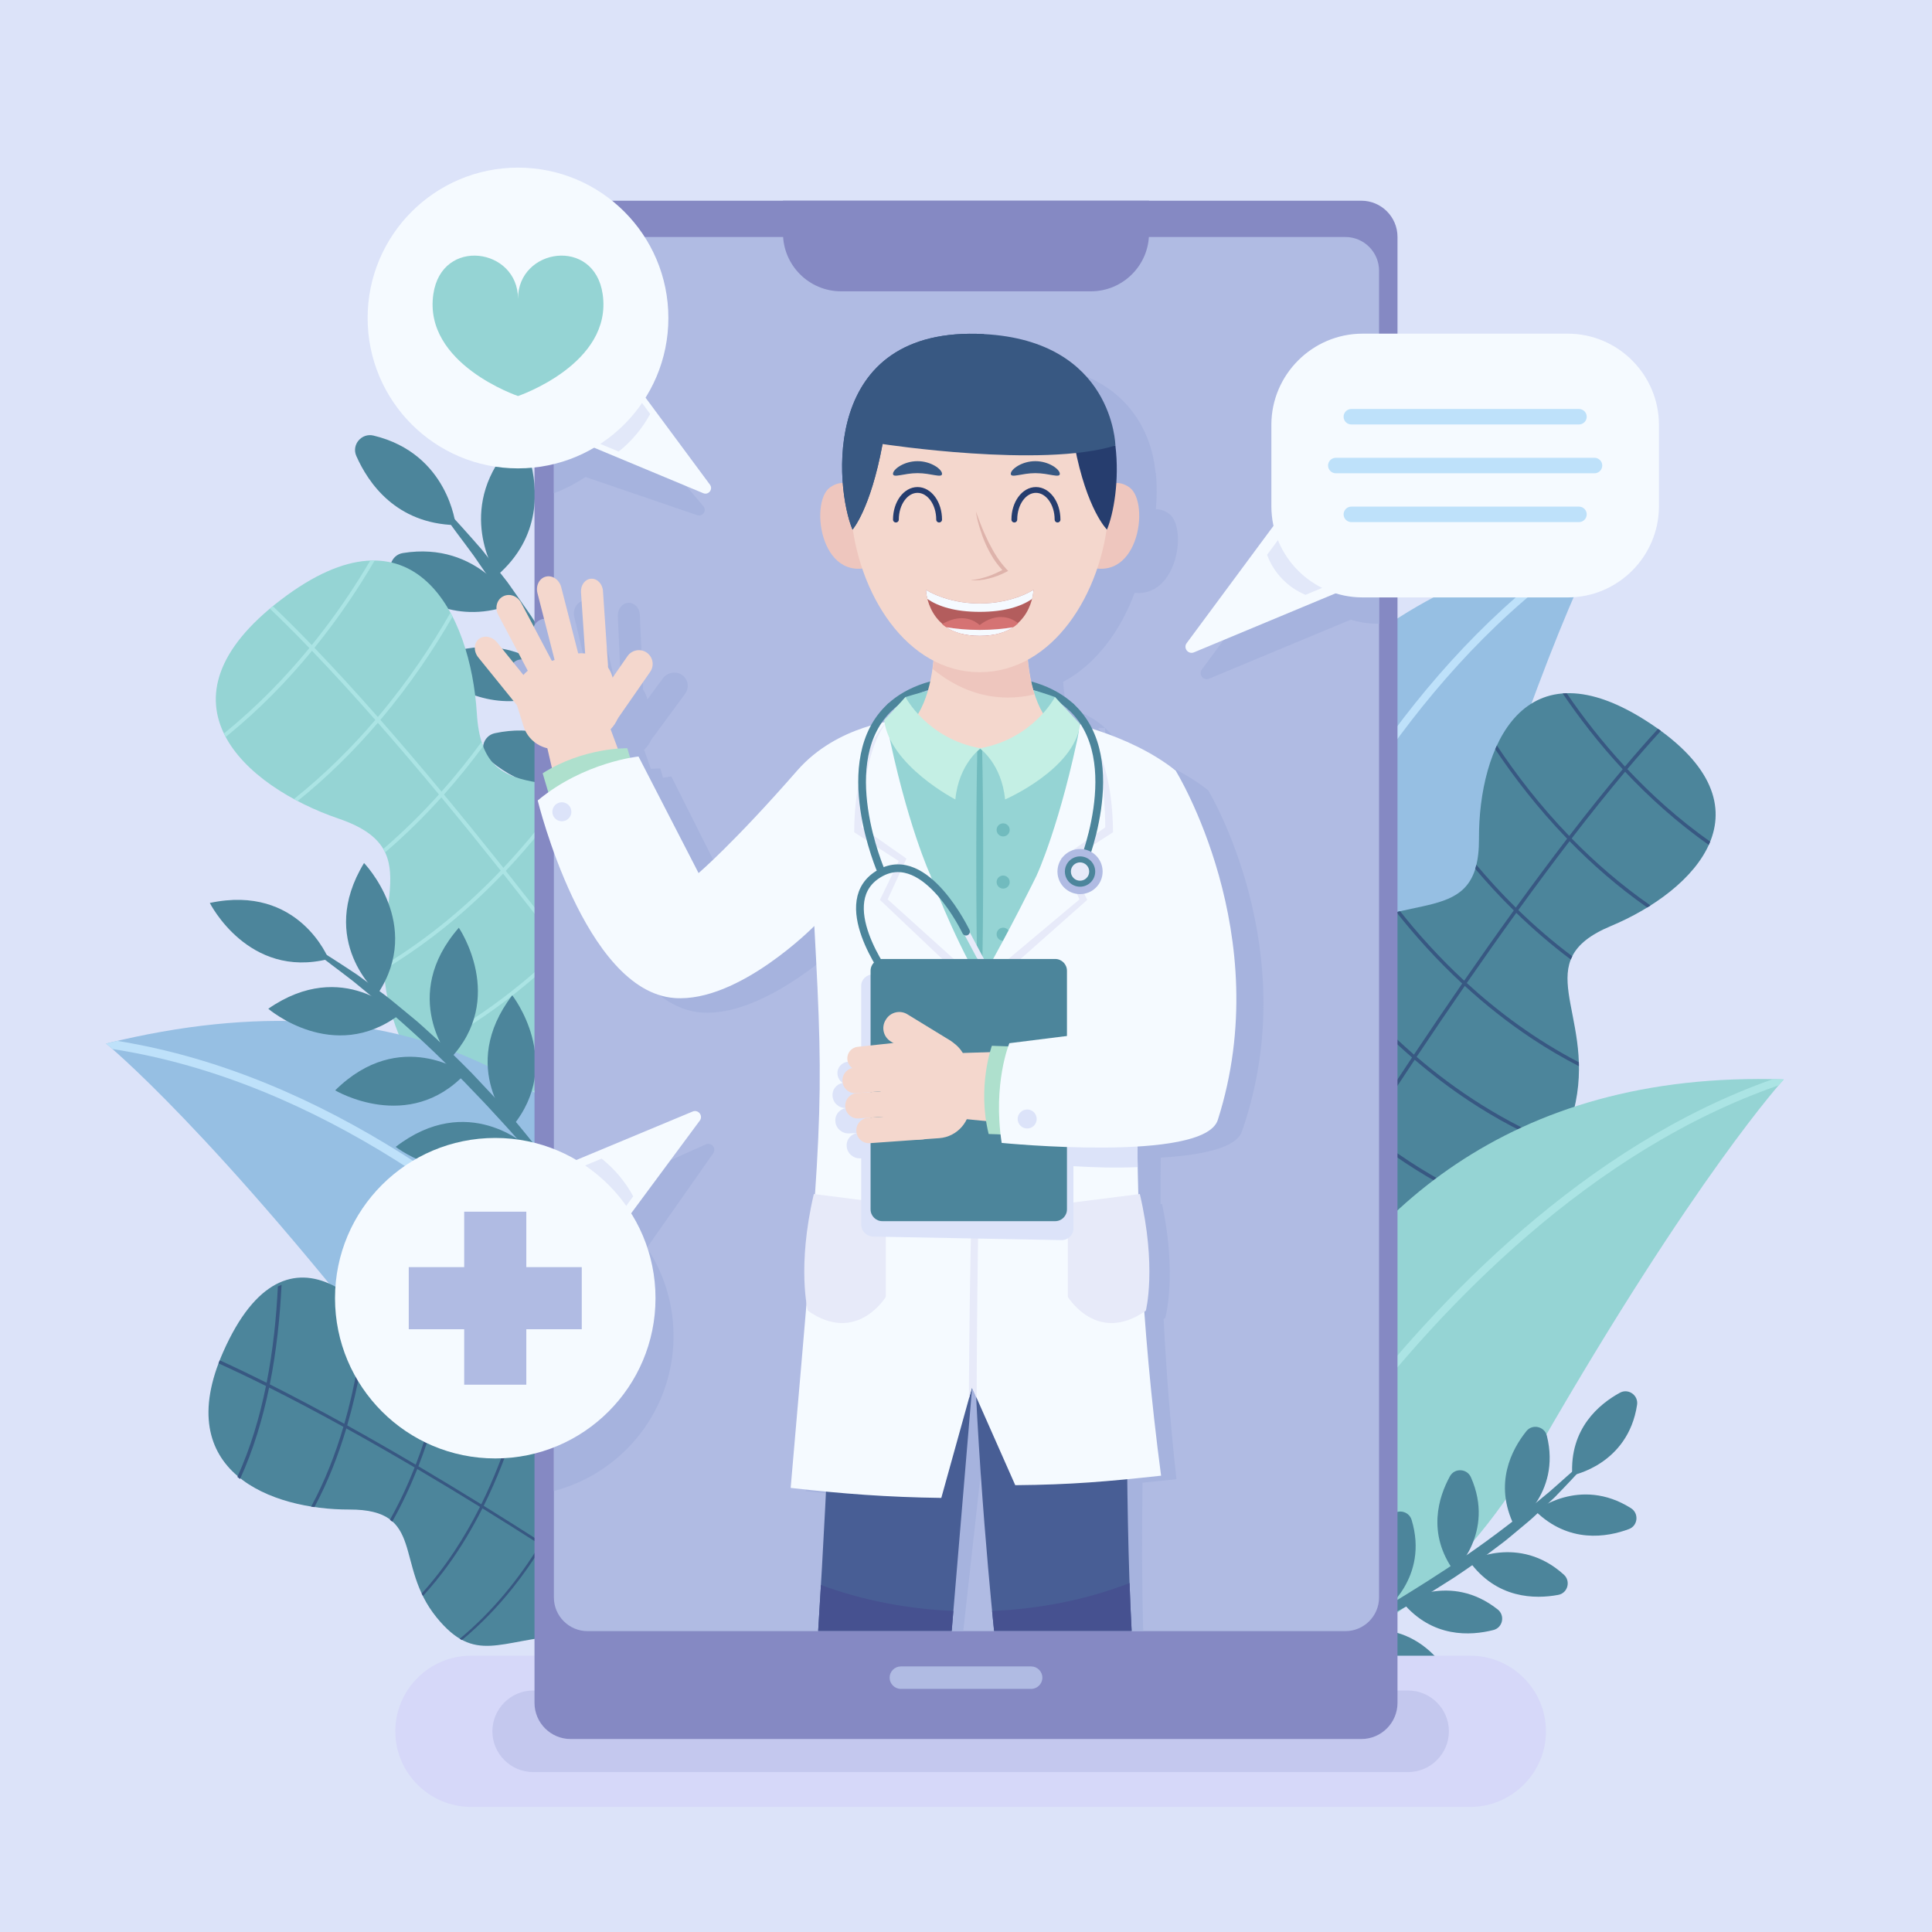 <?xml version="1.0" encoding="utf-8"?>
<!-- Generator: Adobe Illustrator 27.5.0, SVG Export Plug-In . SVG Version: 6.00 Build 0)  -->
<svg version="1.1" xmlns="http://www.w3.org/2000/svg" xmlns:xlink="http://www.w3.org/1999/xlink" x="0px" y="0px"
	 viewBox="0 0 500 500" style="enable-background:new 0 0 500 500;" xml:space="preserve">
<g id="BACKGROUND">
	<rect style="fill:#DCE3F9;" width="500" height="500"/>
</g>
<g id="OBJECTS">
	<g>
		<g>
			<g>
				<path style="fill:#96BFE3;" d="M301.789,324.023c0,0-28.677-155.34,112.616-184.72c0,0-16.291,29.426-38.979,107.005
					C352.737,323.887,301.789,324.023,301.789,324.023z"/>
				<path style="fill:#BEE1FA;" d="M411.649,139.9c-43.323,28.215-71.02,76.088-86.694,111.59
					c-14.532,32.915-21.664,61.456-23.594,69.841c0.254,1.749,0.427,2.69,0.427,2.69s0.365-0.002,1.033-0.049
					c0.634-2.983,7.548-34.495,23.963-71.675c15.651-35.45,43.352-83.308,86.677-111.19c0.619-1.221,0.943-1.806,0.943-1.806
					C413.478,139.496,412.562,139.697,411.649,139.9z"/>
			</g>
			<g>
				<path style="fill:#4C859B;" d="M427.074,187.227c32.856,21.77,11.497,43.379-10.185,52.433
					c-21.682,9.054-4.398,22.179-9.107,45.543c-4.709,23.364-16.582,16.897-37.438,23.989c-20.857,7.092,1.711,27.9-22.337,33.713
					c-24.049,5.813-44.079,30.181-44.079,30.181s14.631-27.945,10.609-52.357c-4.022-24.412,23.937-11.742,22.337-33.713
					c-1.6-21.971-12.184-30.383,7.496-43.828c19.68-13.445,38.504-2.645,38.389-26.141
					C382.645,193.55,394.218,165.457,427.074,187.227z"/>
				<path style="fill:#385882;" d="M396.505,268.818c3.817,2.529,7.861,4.914,12.118,7.112c-0.005-0.339-0.004-0.681-0.016-1.015
					c-11.199-5.836-20.845-13.02-29.011-20.505c4.255-6.152,8.542-12.233,12.821-18.159c4.267,4.144,8.965,8.221,14.104,12.072
					c0.112-0.283,0.242-0.562,0.38-0.838c-5.084-3.818-9.738-7.857-13.958-11.962c4.445-6.145,8.879-12.117,13.253-17.819
					c5.832,5.966,12.516,11.836,20.107,17.158c0.281-0.172,0.561-0.346,0.84-0.523c-7.711-5.371-14.5-11.31-20.397-17.351
					c4.7-6.11,9.329-11.903,13.829-17.26c6.187,6.593,13.379,13.097,21.653,18.937c0.128-0.281,0.248-0.565,0.363-0.849
					c-8.187-5.795-15.314-12.241-21.439-18.776c2.957-3.504,5.853-6.808,8.677-9.892c-0.241-0.176-0.49-0.352-0.737-0.529
					c-2.788,3.047-5.644,6.306-8.56,9.76c-5.967-6.443-10.968-12.948-15.077-18.969c-0.353,0.01-0.701,0.028-1.044,0.056
					c4.207,6.207,9.357,12.939,15.54,19.606c-4.504,5.36-9.137,11.156-13.84,17.269c-7.761-8.046-13.954-16.223-18.719-23.414
					c-0.147,0.317-0.29,0.637-0.43,0.961c4.77,7.144,10.927,15.22,18.602,23.164c-4.38,5.708-8.819,11.685-13.27,17.835
					c-3.747-3.689-7.144-7.42-10.218-11.081c-0.088,0.363-0.183,0.715-0.287,1.052c3.013,3.56,6.331,7.182,9.975,10.763
					c-4.284,5.932-8.577,12.019-12.837,18.177c-6.464-5.996-11.976-12.163-16.586-17.97c-0.32,0.073-0.643,0.15-0.967,0.227
					c4.711,5.963,10.376,12.317,17.038,18.488c-4.208,6.091-8.381,12.247-12.48,18.384c-10.619-9.224-18.873-19.023-24.885-27.289
					c-0.242,0.194-0.458,0.384-0.688,0.577c6.06,8.325,14.377,18.183,25.072,27.462c-4.15,6.222-8.221,12.42-12.171,18.509
					c-7.018-5.678-13.081-11.652-18.223-17.387c0.12,0.562,0.238,1.135,0.355,1.718c4.968,5.439,10.755,11.06,17.383,16.417
					c-4.113,6.346-8.091,12.569-11.887,18.569c-4.418-3.311-8.49-6.757-12.221-10.218c-0.289,0.137-0.581,0.272-0.876,0.403
					c3.843,3.58,8.046,7.148,12.618,10.571c-4.11,6.503-8.001,12.736-11.613,18.576c-5.265-3.634-10.072-7.482-14.442-11.361
					c0.051,0.408,0.11,0.825,0.181,1.256c0.006,0.037,0.01,0.074,0.016,0.111c4.194,3.674,8.781,7.309,13.775,10.755
					c-4.204,6.802-8.018,13.053-11.345,18.55c-1.34-0.847-2.644-1.713-3.931-2.587c-0.072,0.316-0.145,0.63-0.22,0.942
					c0.359,0.242,0.709,0.489,1.072,0.729c0.859,0.569,1.731,1.131,2.612,1.688c-4.352,7.197-7.833,13.046-10.216,17.077
					c-1.385,3.204-2.371,5.091-2.371,5.091s0.458-0.556,1.305-1.507c0.174-0.296,0.357-0.607,0.555-0.943
					c0.065,0.037,0.132,0.072,0.197,0.109c0.196-0.215,0.403-0.44,0.625-0.679c-0.121-0.068-0.245-0.134-0.366-0.203
					c2.365-4.01,6.156-10.394,11.039-18.472c2.004,1.248,4.072,2.459,6.191,3.631c0.265-0.193,0.538-0.384,0.807-0.576
					c-2.241-1.23-4.423-2.505-6.536-3.821c3.322-5.49,7.131-11.732,11.328-18.524c0.491,0.335,0.975,0.673,1.474,1.003
					c5.374,3.561,11.19,6.887,17.446,9.804c0.005-0.001,0.01-0.003,0.015-0.004c0.474-0.115,0.924-0.237,1.363-0.363
					c-7.182-3.274-13.796-7.091-19.827-11.199c3.605-5.828,7.488-12.049,11.59-18.539c1.934,1.429,3.932,2.833,5.994,4.199
					c4.149,2.749,8.565,5.348,13.237,7.726c0-0.337,0.001-0.674,0.005-1.011c-6.811-3.498-13.063-7.473-18.752-11.681
					c3.789-5.99,7.761-12.202,11.866-18.538c3.199,2.553,6.579,5.046,10.164,7.421c3.635,2.409,7.474,4.697,11.509,6.821
					c0.439-0.118,0.874-0.232,1.304-0.34c-8.339-4.306-15.835-9.337-22.49-14.653c3.944-6.081,8.009-12.271,12.153-18.485
					c4.288,3.675,8.938,7.254,13.982,10.596c7.013,4.647,14.771,8.841,23.278,12.228c0.17-0.252,0.337-0.513,0.501-0.783
					c-14.628-5.801-27.024-14.005-37.261-22.789c4.093-6.13,8.261-12.279,12.463-18.363
					C384.292,259.917,390.084,264.564,396.505,268.818z"/>
			</g>
			<g>
				<path style="fill:#95D4D4;" d="M308.642,432.308c0,0,8.761-157.722,152.998-152.956c0,0-22.77,24.755-63.112,94.796
					C358.186,444.189,308.642,432.308,308.642,432.308z"/>
				<path style="fill:#ABE4E4;" d="M458.821,279.283c-48.755,17.204-86.959,57.195-110.563,88.001
					c-21.884,28.56-35.545,54.615-39.397,62.309c-0.166,1.759-0.219,2.715-0.219,2.715s0.355,0.084,1.015,0.195
					c1.32-2.749,15.469-31.742,40.189-64.003c23.569-30.76,61.773-70.737,110.452-87.616c0.89-1.041,1.342-1.532,1.342-1.532
					C460.693,279.32,459.756,279.3,458.821,279.283z"/>
			</g>
			<g>
				<g>
					<path style="fill:#4C859B;" d="M335.611,428.491c7.191-3.659,14.231-7.514,21.163-11.542l5.163-3.076
						c1.72-1.026,3.403-2.111,5.106-3.163c1.711-1.038,3.376-2.148,5.058-3.231l2.518-1.632c0.832-0.554,1.646-1.136,2.469-1.703
						c6.668-4.423,13.037-9.265,19.281-14.264l4.635-3.819c1.521-1.301,2.991-2.66,4.497-3.986l2.269-1.983l2.168-2.089
						c1.446-1.394,2.914-2.775,4.4-4.148c-1.246,1.582-2.509,3.157-3.794,4.719c-0.638,0.784-1.282,1.566-1.943,2.332l-2.066,2.219
						c-1.397,1.462-2.776,2.947-4.202,4.385l-4.439,4.146c-1.457,1.413-3.022,2.698-4.583,3.988
						c-1.572,1.276-3.083,2.635-4.708,3.843l-4.859,3.65c-1.63,1.202-3.316,2.325-4.974,3.488c-0.841,0.564-1.671,1.144-2.52,1.695
						l-2.567,1.622c-1.72,1.067-3.399,2.201-5.167,3.187c-1.758,1.003-3.496,2.039-5.268,3.014c-1.775,0.969-3.56,1.921-5.355,2.851
						C350.692,422.667,343.287,425.975,335.611,428.491z"/>
				</g>
				<path style="fill:#4C859B;" d="M406.903,381.798c0,0,14.402-2.694,16.769-18.22c0.377-2.472-2.237-4.341-4.432-3.143
					C413.935,363.329,406.18,369.669,406.903,381.798z"/>
				<path style="fill:#4C859B;" d="M391.876,394.849c0,0,12.251-8.037,8.451-23.275c-0.605-2.427-3.738-3.144-5.302-1.192
					C391.247,375.096,386.534,383.936,391.876,394.849z"/>
				<path style="fill:#4C859B;" d="M376.357,406.695c0,0,10.683-10.027,4.315-24.383c-1.014-2.286-4.223-2.453-5.428-0.261
					C372.334,387.346,369.215,396.865,376.357,406.695z"/>
				<path style="fill:#4C859B;" d="M358.055,417.02c0,0,11.832-8.642,7.271-23.67c-0.726-2.393-3.891-2.952-5.355-0.924
					C356.434,397.324,352.171,406.39,358.055,417.02z"/>
				<path style="fill:#4C859B;" d="M342.659,425.492c0,0,11.832-8.642,7.271-23.67c-0.726-2.393-3.891-2.952-5.355-0.924
					C341.038,405.797,336.776,414.862,342.659,425.492z"/>
				<path style="fill:#4C859B;" d="M397.343,391.041c0,0,11.474-9.112,24.751-0.723c2.114,1.336,1.813,4.535-0.531,5.408
					C415.901,397.835,406.029,399.536,397.343,391.041z"/>
				<path style="fill:#4C859B;" d="M380.211,403.995c0,0,12.864-7.015,24.51,3.521c1.855,1.678,1.01,4.778-1.448,5.237
					C397.334,413.863,387.317,413.851,380.211,403.995z"/>
				<path style="fill:#4C859B;" d="M362.915,414.628c0,0,12.372-7.849,24.689,1.895c1.961,1.552,1.324,4.701-1.099,5.322
					C380.652,423.344,370.656,423.993,362.915,414.628z"/>
				<path style="fill:#4C859B;" d="M346.943,423.495c0,0,13.253-6.248,24.262,4.953c1.77,1.801,0.699,4.837-1.807,5.15
					C363.397,434.346,353.438,433.72,346.943,423.495z"/>
			</g>
		</g>
		<g>
			<g>
				<g>
					<path style="fill:#4C859B;" d="M169.363,231.115c-3.896-9.479-8.038-18.79-12.404-27.987c-1.121-2.285-2.259-4.561-3.346-6.858
						c-1.115-2.284-2.31-4.53-3.46-6.795c-1.132-2.275-2.357-4.5-3.548-6.743l-1.796-3.359c-0.612-1.112-1.262-2.203-1.891-3.305
						c-4.878-8.91-10.317-17.486-15.959-25.93l-4.325-6.28c-1.479-2.066-3.037-4.075-4.548-6.126l-2.257-3.09l-2.402-2.973
						c-1.598-1.989-3.195-3.988-4.758-6.029c1.884,1.731,3.735,3.505,5.584,5.29c0.928,0.889,1.85,1.786,2.751,2.702l2.594,2.846
						c1.704,1.921,3.441,3.823,5.112,5.779l4.781,6.056c0.782,1.021,1.623,2.003,2.35,3.063l2.214,3.16l2.212,3.164
						c0.747,1.049,1.474,2.111,2.154,3.203l4.101,6.54c1.347,2.192,2.589,4.445,3.883,6.669c0.624,1.125,1.268,2.238,1.874,3.372
						l1.777,3.424c1.165,2.292,2.421,4.538,3.477,6.884c1.079,2.333,2.202,4.645,3.244,6.994c1.035,2.352,2.045,4.714,3.026,7.087
						c0.932,2.395,1.908,4.769,2.801,7.176c0.848,2.426,1.752,4.826,2.552,7.266C166.753,221.19,168.244,226.107,169.363,231.115z"
						/>
				</g>
				<path style="fill:#4C859B;" d="M117.922,135.899c0,0-1.865-18.513-21.257-23.172c-3.088-0.742-5.733,2.365-4.453,5.272
					C95.306,125.021,102.497,135.514,117.922,135.899z"/>
				<path style="fill:#4C859B;" d="M132.825,156.312c0,0-8.856-16.363-28.546-13.188c-3.135,0.506-4.379,4.392-2.077,6.581
					C107.764,154.991,118.444,161.902,132.825,156.312z"/>
				<path style="fill:#4C859B;" d="M146.151,177.22c0,0-11.543-14.593-30.391-8.074c-3.001,1.038-3.557,5.081-0.912,6.84
					C121.237,180.236,132.948,185.203,146.151,177.22z"/>
				<path style="fill:#4C859B;" d="M157.255,201.486c0,0-9.667-15.898-29.172-11.737c-3.106,0.662-4.152,4.607-1.744,6.677
					C132.158,201.425,143.172,207.791,157.255,201.486z"/>
				<path style="fill:#4C859B;" d="M166.324,221.875c0,0-9.667-15.898-29.172-11.737c-3.106,0.662-4.153,4.607-1.744,6.677
					C141.228,221.814,152.242,228.18,166.324,221.875z"/>
				<path style="fill:#4C859B;" d="M128.593,148.987c0,0-10.3-15.496,1.738-31.397c1.917-2.532,5.933-1.808,6.786,1.251
					C139.179,126.233,140.274,138.906,128.593,148.987z"/>
				<path style="fill:#4C859B;" d="M143.148,172.053c0,0-7.497-17.029,7.083-30.637c2.322-2.167,6.155-0.766,6.472,2.394
					C157.47,151.445,156.381,164.119,143.148,172.053z"/>
				<path style="fill:#4C859B;" d="M154.748,195.079c0,0-8.605-16.497,5.045-31.038c2.174-2.315,6.091-1.171,6.616,1.961
					C167.678,173.57,167.429,186.288,154.748,195.079z"/>
				<path style="fill:#4C859B;" d="M164.256,216.24c0,0-6.486-17.44,8.868-30.169c2.469-2.047,6.196-0.366,6.323,2.839
					C179.751,196.583,177.891,209.117,164.256,216.24z"/>
			</g>
			<g>
				<path style="fill:#95D4D4;" d="M72.72,155.209c-34.391,26.224-9.435,48.331,14.962,56.668s6.428,23.963,13.282,49.202
					c6.854,25.239,19.383,17.295,42.734,23.543c23.351,6.249,0.154,30.671,26.907,35.288c26.753,4.616,50.455,29.84,50.455,29.84
					s-18.05-29.533-15.421-56.553c2.629-27.021-27.062-11.116-26.907-35.288c0.155-24.172,11.131-34.151-11.393-47.441
					c-22.524-13.29-42.35-0.097-43.932-25.831C121.824,158.902,107.111,128.985,72.72,155.209z"/>
				<path style="fill:#ABE4E4;" d="M112.12,242.319c-3.996,3.047-8.249,5.952-12.751,8.668c-0.02-0.371-0.045-0.746-0.057-1.113
					c11.837-7.204,21.876-15.771,30.273-24.559c-5.106-6.426-10.242-12.772-15.357-18.949c-4.37,4.848-9.218,9.652-14.564,14.243
					c-0.144-0.302-0.306-0.598-0.478-0.89c5.289-4.55,10.09-9.31,14.413-14.112c-5.314-6.404-10.602-12.621-15.806-18.547
					c-5.952,6.956-12.843,13.869-20.767,20.248c-0.321-0.168-0.64-0.339-0.957-0.511c8.052-6.441,15.054-13.437,21.07-20.48
					c-5.59-6.348-11.079-12.355-16.395-17.893c-6.294,7.669-13.696,15.312-22.33,22.308c-0.16-0.299-0.313-0.6-0.459-0.903
					c8.542-6.94,15.877-14.515,22.108-22.116c-3.492-3.622-6.903-7.028-10.22-10.2c0.251-0.21,0.511-0.422,0.769-0.632
					c3.273,3.134,6.638,6.494,10.081,10.063c6.065-7.488,11.067-14.973,15.128-21.865c0.387-0.015,0.769-0.02,1.147-0.015
					c-4.155,7.101-9.304,14.846-15.589,22.595c5.321,5.541,10.814,11.55,16.409,17.901c7.912-9.373,14.099-18.777,18.793-26.996
					c0.184,0.336,0.364,0.676,0.541,1.021c-4.703,8.168-10.858,17.458-18.683,26.714c5.21,5.931,10.505,12.153,15.825,18.563
					c3.834-4.311,7.282-8.643,10.382-12.875c0.122,0.392,0.252,0.769,0.391,1.131c-3.04,4.117-6.41,8.324-10.139,12.509
					c5.122,6.183,10.265,12.536,15.377,18.968c6.641-7.035,12.228-14.188,16.854-20.88c0.355,0.056,0.714,0.117,1.075,0.178
					c-4.725,6.871-10.465,14.24-17.311,21.48c5.05,6.363,10.066,12.799,15,19.221c10.956-10.872,19.281-22.199,25.262-31.687
					c0.279,0.195,0.53,0.387,0.795,0.581c-6.03,9.555-14.419,20.954-25.455,31.889c4.996,6.51,9.904,13.001,14.672,19.381
					c7.271-6.727,13.475-13.709,18.687-20.361c-0.09,0.624-0.178,1.26-0.263,1.907c-5.044,6.315-10.971,12.891-17.839,19.237
					c4.964,6.649,9.772,13.173,14.365,19.467c4.596-3.946,8.804-8.015,12.638-12.075c0.327,0.129,0.656,0.256,0.988,0.378
					c-3.947,4.199-8.29,8.411-13.047,12.492c4.973,6.821,9.686,13.363,14.066,19.494c5.5-4.362,10.483-8.924,14.986-13.489
					c-0.027,0.451-0.06,0.911-0.107,1.388c-0.004,0.041-0.005,0.082-0.009,0.123c-4.325,4.327-9.083,8.641-14.3,12.776
					c5.097,7.142,9.728,13.708,13.77,19.486c1.406-1.025,2.77-2.068,4.116-3.118c0.102,0.341,0.205,0.679,0.309,1.016
					c-0.375,0.291-0.741,0.586-1.121,0.876c-0.899,0.685-1.813,1.364-2.737,2.038c5.288,7.564,9.525,13.715,12.427,17.954
					c1.75,3.407,2.966,5.402,2.966,5.402s-0.542-0.576-1.538-1.555c-0.212-0.311-0.435-0.638-0.676-0.992
					c-0.069,0.045-0.139,0.089-0.208,0.134c-0.23-0.22-0.473-0.452-0.733-0.698c0.128-0.083,0.259-0.165,0.386-0.249
					c-2.881-4.219-7.495-10.933-13.429-19.422c-2.104,1.512-4.279,2.988-6.515,4.426c-0.304-0.192-0.618-0.381-0.926-0.572
					c2.365-1.51,4.661-3.065,6.878-4.659c-4.036-5.769-8.66-12.326-13.749-19.458c-0.514,0.402-1.018,0.807-1.541,1.206
					c-5.625,4.289-11.751,8.354-18.388,12.002c-0.005-0.001-0.011-0.002-0.016-0.003c-0.528-0.091-1.029-0.193-1.519-0.299
					c7.626-4.107,14.589-8.767,20.895-13.703c-4.37-6.119-9.074-12.648-14.037-19.456c-2.014,1.706-4.099,3.387-6.258,5.034
					c-4.343,3.312-8.989,6.478-13.932,9.421c-0.024-0.37-0.05-0.738-0.078-1.106c7.203-4.325,13.759-9.131,19.681-14.152
					c-4.584-6.283-9.384-12.796-14.339-19.434c-3.317,3.028-6.836,6.003-10.588,8.864c-3.805,2.901-7.842,5.686-12.105,8.304
					c-0.489-0.097-0.974-0.19-1.452-0.277c8.817-5.321,16.659-11.374,23.558-17.678c-4.76-6.371-9.661-12.853-14.65-19.355
					c-4.428,4.335-9.258,8.591-14.538,12.617c-7.341,5.598-15.529,10.754-24.598,15.08c-0.205-0.263-0.407-0.537-0.606-0.821
					c15.595-7.414,28.57-17.298,39.14-27.66c-4.927-6.414-9.937-12.843-14.98-19.199
					C124.845,231.685,118.841,237.194,112.12,242.319z"/>
			</g>
			<g>
				<path style="fill:#96BFE3;" d="M203.994,401.06c0,0-17.666-170.175-176.541-130.99c0,0,27.642,22.454,78.438,88.133
					C153.413,419.648,203.994,401.06,203.994,401.06z"/>
				<path style="fill:#BEE1FA;" d="M30.362,269.381c53.99,8.67,99.568,44.705,127.593,72.886
					c25.362,25.502,41.27,49.26,45.696,56.187c0.248,1.686,0.344,2.606,0.344,2.606s-0.373,0.136-1.068,0.345
					c-1.515-2.468-17.998-28.882-46.581-57.581c-27.959-28.075-73.481-64.012-127.237-72.338c-1.101-0.966-1.655-1.416-1.655-1.416
					C28.428,269.83,29.396,269.603,30.362,269.381z"/>
			</g>
			<g>
				<path style="fill:#4C859B;" d="M57.752,349.9c-13.725,31.089,12.671,40.814,32.642,40.764
					c19.855-0.049,11.543,14.308,22.567,27.888c9.974,12.286,16.354,5.789,32.714,4.731c16.398-1.061,4.8,15.583,22.179,13.232
					c17.6-2.381,34.281,5.636,34.281,5.636s-13.3-11.171-13.463-26.159c-0.184-16.89-19.853-0.946-22.744-15.631
					c-3.229-16.402,3.957-26.58-16.106-30.935c-20.759-4.506-32.711,10.987-41.14-8.86C99.057,337.902,74.489,311.989,57.752,349.9z
					"/>
				<path style="fill:#385882;" d="M115.927,405.111c-1.988,2.738-4.147,5.395-6.478,7.943c-0.106-0.215-0.217-0.431-0.317-0.645
					c6.214-6.869,11.14-14.561,15.086-22.436c-5.301-3.269-10.73-6.551-16.226-9.792c-1.844,4.632-3.989,9.214-6.486,13.633
					c-0.188-0.171-0.388-0.333-0.594-0.492c2.463-4.392,4.581-8.944,6.396-13.544c-5.858-3.447-11.78-6.839-17.68-10.104
					c-2.085,6.992-4.774,13.89-8.257,20.369c-0.283-0.04-0.566-0.082-0.848-0.126c3.537-6.563,6.265-13.563,8.354-20.657
					c-6.5-3.586-12.952-7.004-19.23-10.152c-1.68,8.15-4.097,16.182-7.528,23.663c-0.232-0.179-0.461-0.362-0.686-0.548
					c3.376-7.44,5.757-15.426,7.399-23.524c-4.201-2.096-8.304-4.057-12.282-5.864c0.1-0.262,0.206-0.528,0.312-0.794
					c3.935,1.795,7.99,3.739,12.141,5.816c1.65-8.405,2.522-16.902,2.911-24.927c0.316-0.144,0.632-0.277,0.949-0.398
					c-0.399,8.272-1.303,17.054-3.038,25.74c6.297,3.166,12.766,6.603,19.284,10.209c2.872-9.973,4.515-20.081,5.44-29.206
					c0.274,0.262,0.547,0.529,0.817,0.8c-0.969,9.039-2.646,18.998-5.508,28.82c5.919,3.284,11.858,6.695,17.732,10.162
					c1.648-4.256,3.04-8.543,4.226-12.77c0.208,0.283,0.417,0.553,0.628,0.806c-1.178,4.1-2.551,8.252-4.163,12.373
					c5.511,3.259,10.956,6.56,16.271,9.847c3.268-6.624,5.845-13.359,7.888-19.771c0.292-0.051,0.588-0.1,0.885-0.149
					c-2.097,6.578-4.756,13.507-8.139,20.312c5.116,3.169,10.106,6.322,14.921,9.412c5.951-9.821,10.2-19.992,13.196-28.789
					c0.256,0.078,0.49,0.162,0.735,0.243c-3.04,8.845-7.342,19.06-13.351,28.918c4.752,3.054,9.331,6.045,13.692,8.932
					c4.14-5.711,7.63-11.581,10.567-17.236c0.018,0.446,0.04,0.898,0.064,1.357c-2.848,5.346-6.191,10.86-10.103,16.23
					c4.428,2.934,8.633,5.762,12.57,8.439c2.703-3.176,5.181-6.419,7.452-9.653c0.247,0.01,0.495,0.017,0.745,0.021
					c-2.343,3.339-4.906,6.688-7.707,9.966c4.16,2.832,8.023,5.499,11.544,7.953c3.323-3.375,6.358-6.847,9.134-10.314
					c0.015,0.263,0.026,0.532,0.029,0.813c0,0.024,0.003,0.048,0.003,0.072c-2.665,3.278-5.562,6.555-8.713,9.746
					c3.999,2.791,7.559,5.311,10.608,7.49c0.854-0.758,1.685-1.522,2.507-2.292c0.088,0.154,0.177,0.306,0.266,0.457
					c-0.23,0.213-0.452,0.427-0.685,0.639c-0.548,0.502-1.104,1.001-1.665,1.498c3.895,2.786,6.955,5.014,9.017,6.528
					c1.267,1.298,2.124,2.02,2.124,2.02s-0.368-0.176-1.043-0.465c-0.148-0.109-0.304-0.224-0.473-0.348
					c-0.042,0.032-0.085,0.064-0.126,0.096c-0.156-0.064-0.321-0.132-0.498-0.203c0.078-0.06,0.158-0.12,0.235-0.18
					c-2.039-1.496-5.359-3.912-9.723-7.024c-1.266,1.109-2.571,2.204-3.905,3.282c-0.209-0.041-0.424-0.078-0.635-0.117
					c1.411-1.136,2.787-2.292,4.121-3.464c-3.044-2.168-6.598-4.676-10.589-7.453c-0.306,0.306-0.604,0.612-0.915,0.917
					c-3.299,3.237-6.865,6.373-10.718,9.322c-0.004,0-0.007,0.001-0.011,0.001c-0.345,0.047-0.674,0.084-0.996,0.116
					c4.429-3.349,8.484-6.948,12.187-10.67c-3.512-2.441-7.366-5.092-11.514-7.908c-1.164,1.348-2.368,2.683-3.615,4
					c-2.471,2.612-5.113,5.153-7.929,7.587c-0.066-0.186-0.134-0.371-0.204-0.556c4.122-3.596,7.862-7.428,11.251-11.367
					c-3.928-2.663-8.121-5.474-12.538-8.392c-1.837,2.491-3.788,4.949-5.881,7.346c-2.087,2.39-4.311,4.719-6.674,6.963
					c-0.337,0.04-0.67,0.082-0.998,0.126c4.929-4.625,9.244-9.636,13.023-14.786c-4.35-2.871-8.918-5.846-13.658-8.883
					c-2.303,3.729-4.843,7.402-7.671,10.938c-3.819,4.776-8.159,9.314-13.107,13.427c-0.189-0.103-0.379-0.213-0.568-0.328
					c8.603-7.155,15.377-15.63,20.768-24.408c-4.802-3.073-9.78-6.209-14.882-9.36C122.299,395.412,119.358,400.385,115.927,405.111
					z"/>
			</g>
			<g>
				<g>
					<path style="fill:#4C859B;" d="M154.547,319.94c-5.713-7.53-11.667-14.823-17.81-21.942l-4.667-5.285
						c-1.558-1.758-3.176-3.462-4.759-5.195c-1.57-1.746-3.218-3.419-4.836-5.119l-2.435-2.543
						c-0.822-0.837-1.672-1.646-2.507-2.471c-6.575-6.702-13.572-12.963-20.741-19.021l-5.446-4.471
						c-1.844-1.453-3.743-2.835-5.612-4.265l-2.801-2.153l-2.901-2.011c-1.936-1.341-3.863-2.705-5.787-4.088
						c2.083,1.109,4.163,2.236,6.233,3.386c1.038,0.571,2.075,1.146,3.097,1.744l2.994,1.909c1.982,1.296,3.988,2.566,5.949,3.9
						l5.729,4.216c1.94,1.372,3.757,2.896,5.583,4.41l2.745,2.265c0.922,0.748,1.83,1.511,2.703,2.314l5.265,4.788
						c1.741,1.611,3.403,3.303,5.106,4.955c0.835,0.842,1.687,1.668,2.508,2.522l2.435,2.592c1.609,1.741,3.284,3.422,4.813,5.235
						c1.547,1.797,3.126,3.564,4.644,5.383c1.511,1.825,3.008,3.662,4.482,5.515C144.38,303.963,149.865,311.717,154.547,319.94z"/>
				</g>
				<path style="fill:#4C859B;" d="M85.033,248.181c0,0-7.64-19.433-30.733-14.499C54.301,233.682,64.224,253.477,85.033,248.181z"
					/>
				<path style="fill:#4C859B;" d="M103.38,262.597c0,0-14.54-14.987-33.947-1.534C69.433,261.063,86.219,275.504,103.38,262.597z"
					/>
				<path style="fill:#4C859B;" d="M120.448,277.846c0,0-16.905-12.259-33.703,4.337
					C86.745,282.183,105.767,293.516,120.448,277.846z"/>
				<path style="fill:#4C859B;" d="M136.381,296.635c0,0-15.275-14.238-33.981,0.174C102.4,296.809,119.89,310.388,136.381,296.635z
					"/>
				<path style="fill:#4C859B;" d="M149.537,312.488c0,0-15.275-14.238-33.981,0.174
					C115.556,312.661,133.047,326.241,149.537,312.488z"/>
				<path style="fill:#4C859B;" d="M97.788,257.145c0,0-15.836-13.611-3.576-33.793C94.213,223.352,109.639,239.238,97.788,257.145z
					"/>
				<path style="fill:#4C859B;" d="M116.488,274.005c0,0-13.274-16.119,2.258-33.906
					C118.746,240.099,131.227,258.389,116.488,274.005z"/>
				<path style="fill:#4C859B;" d="M132.552,291.568c0,0-14.309-15.208,0.014-33.981
					C132.567,257.587,146.228,275.013,132.552,291.568z"/>
				<path style="fill:#4C859B;" d="M146.291,307.997c0,0-12.306-16.87,4.242-33.715C150.533,274.282,161.92,293.273,146.291,307.997
					z"/>
			</g>
		</g>
	</g>
	<g>
		<path style="fill:#D6D8F9;" d="M380.529,467.623H121.871c-10.761,0-19.566-8.805-19.566-19.566v0
			c0-10.761,8.805-19.566,19.566-19.566h258.658c10.761,0,19.566,8.805,19.566,19.566v0
			C400.095,458.819,391.29,467.623,380.529,467.623z"/>
		<path style="fill:#C4C8EE;" d="M364.417,458.615H137.984c-5.807,0-10.557-4.751-10.557-10.557v0
			c0-5.807,4.751-10.557,10.557-10.557h226.433c5.807,0,10.557,4.751,10.557,10.557v0
			C374.974,453.864,370.223,458.615,364.417,458.615z"/>
	</g>
	<g>
		<g>
			<g>
				<g>
					<path style="fill:#8589C3;" d="M352.302,450.057H147.698c-5.174,0-9.369-4.195-9.369-9.369V61.312
						c0-5.174,4.195-9.369,9.369-9.369h204.604c5.174,0,9.369,4.195,9.369,9.369v379.376
						C361.671,445.862,357.476,450.057,352.302,450.057z"/>
					<path style="fill:#B0BBE3;" d="M348.169,422.136H152.074c-4.822,0-8.73-3.909-8.73-8.73V70.065c0-4.821,3.909-8.73,8.73-8.73
						h196.095c4.822,0,8.73,3.909,8.73,8.73v343.341C356.899,418.228,352.99,422.136,348.169,422.136z"/>
					<path style="fill:#8589C3;" d="M202.64,51.943v8.445c0,8.25,6.75,15,15,15h64.72c8.25,0,15-6.75,15-15v-8.445H202.64z"/>
					<path style="fill:#B0BBE3;" d="M266.858,437.083h-33.716c-1.598,0-2.906-1.308-2.906-2.906l0,0
						c0-1.598,1.308-2.906,2.906-2.906h33.716c1.598,0,2.906,1.308,2.906,2.906l0,0
						C269.764,435.775,268.456,437.083,266.858,437.083z"/>
				</g>
				<g>
					<path style="fill:#A6B3DE;" d="M182.68,296.16l-29.777,13.307c-2.983-1.653-6.192-2.938-9.56-3.821v80.225
						c18.218-4.755,31.452-21.537,30.952-41.171c-0.206-8.067-2.71-15.532-6.858-21.799l17.145-24.435
						C185.485,297.177,184.117,295.518,182.68,296.16z"/>
					<path style="fill:#A6B3DE;" d="M143.343,70.065v57.582c2.902-1.092,5.641-2.501,8.156-4.211l28.962,9.898
						c1.398,0.478,2.535-1.19,1.581-2.317l-18.105-21.374c3.343-6.211,5.046-13.4,4.551-20.957
						c-0.727-11.08-6.03-20.763-13.937-27.35h-2.478C147.252,61.334,143.343,65.243,143.343,70.065z"/>
					<path style="fill:#A6B3DE;" d="M356.547,161.422h0.352V93.165h-0.352c-12.973,0-23.587,10.614-23.587,23.587v21.083
						c0,1.735,0.195,3.426,0.555,5.057l-22.471,30.352c-0.953,1.288,0.397,3.013,1.876,2.396l36.661-15.276
						C351.785,161.051,354.125,161.422,356.547,161.422z"/>
					<path style="fill:#A6B3DE;" d="M312.663,204.515c-7.16-5.708-16.36-9.134-22.705-10.984c-1.004-1.865-2.298-3.607-3.974-5.148
						l0.064,2.04l-1.887-2.04l1.822,0c-2.451-2.254-5.695-4.086-9.909-5.308c-0.486-2.12-0.786-4.348-0.943-6.603
						c8.386-4.44,14.822-13.097,18.514-23.048c11.131,1.148,13.725-17.018,8.867-20.498c-1.133-0.812-2.276-1.136-3.379-1.143
						c0.272-2.964,0.314-6.186-0.009-9.458h-0.097c-0.356-4.979-3.602-26.628-33.163-28.175c-32.431-1.697-38.4,21.713-37.54,37.633
						c-1.074,0.025-2.2,0.355-3.339,1.143c-5.031,3.48-3.342,21.646,7.846,20.498c3.258,10.14,9.433,18.937,17.837,23.296
						c-0.27,2.168-0.668,4.309-1.238,6.349c-4.28,1.221-7.62,3.054-10.186,5.309l1.616,0l-1.765,1.834l0.149-1.834
						c-1.512,1.329-2.749,2.806-3.767,4.382c-5.609,1.393-14.155,4.58-20.747,11.755c-16.94,18.436-26.174,25.924-26.174,25.924
						l-14.808-29.477c0,0-0.802,0.078-2.178,0.325l-0.67-2.414c0,0-0.912-0.021-2.464,0.099l-1.738-4.912
						c0.777-0.749,1.401-1.631,1.843-2.594l8.768-11.92c1.159-1.576,0.81-3.76-0.775-4.854c-1.585-1.094-3.831-0.7-4.99,0.876
						l-3.992,5.426l-0.111-0.377c-0.236-0.804-0.591-1.541-1.041-2.202c0.018-0.176,0.032-0.353,0.024-0.535l-0.835-18.79
						c-0.08-1.789-1.426-3.177-2.991-3.084c-1.566,0.093-2.781,1.633-2.702,3.422l0.689,15.497
						c-0.589-0.072-1.189-0.088-1.796-0.034l-3.974-16.729c-0.448-1.887-2.196-3.099-3.883-2.692l-0.052,0.012
						c-1.687,0.407-2.701,2.284-2.253,4.172l4.016,16.905l-0.722,0.218l-7.576-14.679c-0.891-1.726-2.962-2.464-4.604-1.641
						l-0.05,0.025c-1.641,0.823-2.256,2.908-1.365,4.634l7.309,14.162c-0.42,0.325-0.805,0.686-1.153,1.077l-6.612-8.235
						c-1.219-1.518-3.322-1.913-4.674-0.88l-0.041,0.032c-1.352,1.034-1.462,3.121-0.243,4.638l9.721,12.106
						c0.008,0.029,0.012,0.059,0.021,0.088l1.535,5.222c0.847,2.88,3.218,4.912,6.022,5.546l1.052,4.965
						c-0.808,0.42-1.619,0.87-2.427,1.364l1.338,4.82c-0.936,0.642-1.868,1.323-2.789,2.056c0,0,10.833,48.267,34.164,49.96
						c16.618,1.205,36.632-18.212,36.632-18.212c0.902,29.136,1.015,41.088-1.505,67.808l-0.306-0.038
						c-3.749,14.169-3.098,23.939-2.589,27.737c-1.386,12.527-3.117,27.671-5.259,46.582c3.124,0.346,6.144,0.658,9.122,0.935
						c-0.846,11.273-1.853,23.429-2.903,35.23h34.558l6.813-61.506l0.981,2.293c0.833,31.226,3.177,59.214,3.177,59.214h35.599
						c-0.359-11.737-0.348-25.464-0.182-38.363c2.787-0.265,5.676-0.561,8.777-0.893c-1.628-14.71-2.679-28.602-3.313-41.464
						c0.136-0.088,0.269-0.165,0.406-0.258c0,0,3.151-11.012-0.822-29.507l-0.391,0.048c-0.02-4.199,0.003-8.216,0.057-12.052
						c10.411-0.616,19.47-2.427,20.982-6.73C337.872,245.911,312.663,204.515,312.663,204.515z"/>
				</g>
			</g>
			<g>
				<g>
					<path style="fill:#485E95;" d="M211.741,422.081h34.558l7.181-85.566h-39.637C216.494,331.065,214.443,378.896,211.741,422.081
						z"/>
					<path style="fill:#465190;" d="M212.461,410.192c-0.233,3.972-0.474,7.95-0.72,11.889h34.558l0.434-5.174
						C234.402,416.4,222.792,414.029,212.461,410.192z"/>
					<path style="fill:#485E95;" d="M291.766,336.515h-40.03c0.721,40.234,5.534,85.566,5.534,85.566h35.599
						C291.003,387.66,291.766,336.515,291.766,336.515z"/>
					<path style="fill:#465190;" d="M256.75,416.907c0.322,3.309,0.52,5.174,0.52,5.174h35.599
						c-0.214-3.943-0.393-8.107-0.542-12.387C281.673,413.824,269.603,416.376,256.75,416.907z"/>
				</g>
				<path style="fill:#F4D7CD;" d="M162.597,201.076l-5.388-14.558c0,0-7.578-1.725-16.118,4.685l3.906,16.882L162.597,201.076z"/>
				<path style="fill:#AEE0CD;" d="M166.11,206.377l-3.764-12.732c0,0-11.267-0.276-21.907,6.476l4.219,14.274L166.11,206.377z"/>
				<g>
					<path style="fill:#F4D7CD;" d="M162.41,169.792l-9.647,13.893c-1.12,1.613-0.717,3.848,0.896,4.968l0,0
						c1.613,1.12,3.848,0.717,4.968-0.896l9.647-13.893c1.12-1.613,0.717-3.848-0.896-4.968l0,0
						C165.765,167.777,163.53,168.18,162.41,169.792z"/>
					<path style="fill:#F4D7CD;" d="M150.361,153.275l1.303,19.23c0.124,1.831,1.505,3.252,3.068,3.156l0,0
						c1.563-0.095,2.741-1.671,2.617-3.502l-1.303-19.23c-0.124-1.831-1.505-3.252-3.068-3.156l0,0
						C151.414,149.868,150.237,151.444,150.361,153.275z"/>
					<path style="fill:#F4D7CD;" d="M139.098,153.507l5.142,20.054c0.495,1.932,2.273,3.171,3.95,2.755l0.051-0.013
						c1.677-0.417,2.644-2.338,2.149-4.27l-5.142-20.054c-0.495-1.932-2.273-3.171-3.95-2.755l-0.051,0.013
						C139.57,149.654,138.603,151.575,139.098,153.507z"/>
					<path style="fill:#F4D7CD;" d="M128.932,159.097l9.692,18.335c0.934,1.766,3.023,2.522,4.645,1.679l0.05-0.026
						c1.621-0.842,2.183-2.977,1.25-4.743l-9.692-18.335c-0.933-1.766-3.023-2.522-4.644-1.679l-0.05,0.026
						C128.561,155.197,127.999,157.331,128.932,159.097z"/>
					<path style="fill:#F4D7CD;" d="M123.786,170.145l13.043,16.124c1.256,1.553,3.37,1.958,4.696,0.901l0.041-0.033
						c1.327-1.058,1.384-3.194,0.128-4.747l-13.043-16.124c-1.256-1.553-3.37-1.958-4.696-0.901l-0.041,0.032
						C122.587,166.455,122.529,168.592,123.786,170.145z"/>
					<path style="fill:#F4D7CD;" d="M135.496,187.968l-1.665-5.344c-1.373-4.409,1.11-9.14,5.519-10.513l8.57-2.67
						c4.409-1.374,9.139,1.11,10.513,5.518l1.665,5.344c1.373,4.409-1.11,9.139-5.519,10.513l-8.57,2.67
						C141.601,194.86,136.87,192.377,135.496,187.968z"/>
				</g>
				<path style="fill:none;stroke:#4C859B;stroke-width:2;stroke-linecap:round;stroke-linejoin:round;stroke-miterlimit:10;" d="
					M277.168,182.907c-4.68-4.306-12.058-7.133-23.364-7.133h-0.014c-11.303,0-18.68,2.825-23.36,7.129"/>
				<g>
					<path style="fill:#95D4D4;" d="M279.536,187.423l-6.519-7.026c0,0-10.788-4.038-18.36-4.038
						c-7.572,0-20.316,4.038-20.316,4.038l-6.519,7.739L279.536,187.423z"/>
					<path style="fill:#F5FAFF;" d="M304.249,199.418c-12.381-9.905-30.468-13.098-30.468-13.098l-20.579-5.742l-20.579,5.742
						c0,0-15.875,1.157-26.305,13.098c-16.481,18.868-25.529,26.532-25.529,26.532l-15.542-30.167c0,0-14.075,1.387-26.088,11.376
						c0,0,12.034,49.398,35.407,51.13c16.648,1.234,36.179-18.638,36.179-18.638c2.635,48.294,2.082,50.436-6.123,145.419
						c13.415,1.519,24.963,2.401,38.984,2.591l7.948-28.59l11.193,25.296c14.351-0.117,24.014-0.954,37.741-2.46
						c-10.59-79.95-4.339-136.328-4.339-136.328L304.249,199.418z"/>
					<path style="fill:#E7EAF9;" d="M276.513,222.842l11.533-7.454c-0.133-21.602-8.344-28.365-8.344-28.365
						c-5.171,27.316-11.41,41.38-11.41,41.38s-6.941,11.863-14.652,25.965c-7.694-14.102-12.826-25.965-12.826-25.965
						s-6.239-14.063-11.41-41.38c0,0-8.211,6.763-8.344,28.365l11.533,7.454l-4.864,10.051l25.877,24.536
						c-0.024,0.043-0.047,0.087-0.071,0.13l0.108-0.095l0.101,0.095c-0.023-0.041-0.045-0.083-0.067-0.125l27.7-24.542
						L276.513,222.842z"/>
					<path style="fill:#E7EAF9;" d="M250.747,361.969l0.806-2.899l1.198,2.708c0.214-69.387,2.696-131.809,2.165-131.809
						C254.385,229.969,251.029,292.506,250.747,361.969z"/>
					<path style="fill:#DCE3F9;" d="M147.674,211.047c-0.531,1.251-1.976,1.835-3.227,1.304c-1.251-0.531-1.835-1.976-1.304-3.227
						c0.531-1.251,1.976-1.835,3.227-1.304C147.621,208.351,148.205,209.795,147.674,211.047z"/>
					<path style="fill:#E7EAF9;" d="M210.621,309.008l18.63,2.366v24.251c0,0-7.544,12.484-20.186,3.58
						C209.064,339.206,206.187,327.936,210.621,309.008z"/>
					<path style="fill:#E7EAF9;" d="M294.986,309.008l-18.63,2.366v24.251c0,0,7.544,12.484,20.186,3.58
						C296.543,339.206,299.42,327.936,294.986,309.008z"/>
					<g>
						<path style="fill:#95D4D4;" d="M273.781,186.32l-20.579-5.742l-20.579,5.742c0,0-1.091,0.193-2.913,0.629
							c0.512,31.454,23.826,67.465,23.826,67.465h0.089c0,0,24.799-35.514,25.63-66.811
							C275.931,186.7,273.781,186.32,273.781,186.32z"/>
						<path style="fill:#71BBBE;" d="M261.308,214.775c0,0.935-0.758,1.693-1.693,1.693c-0.935,0-1.693-0.758-1.693-1.693
							c0-0.935,0.758-1.693,1.693-1.693C260.55,213.082,261.308,213.84,261.308,214.775z"/>
						<path style="fill:#71BBBE;" d="M261.308,228.277c0,0.935-0.758,1.693-1.693,1.693c-0.935,0-1.693-0.758-1.693-1.693
							c0-0.935,0.758-1.693,1.693-1.693C260.55,226.584,261.308,227.342,261.308,228.277z"/>
						<path style="fill:#71BBBE;" d="M261.308,241.778c0-0.935-0.758-1.693-1.693-1.693c-0.935,0-1.693,0.758-1.693,1.693
							c0,0.935,0.758,1.693,1.693,1.693c0.366,0,0.703-0.119,0.98-0.317c0.229-0.402,0.463-0.816,0.698-1.236
							C261.297,241.871,261.308,241.826,261.308,241.778z"/>
						<path style="fill:#71BBBE;" d="M253.553,182.312c-0.494,0-0.895,18.196-0.895,40.641c0,12.182,0.118,23.104,0.305,30.553
							c0.368,0.593,0.571,0.907,0.571,0.907h0.089c0,0,0.19-0.273,0.515-0.757c0.189-7.452,0.309-18.439,0.309-30.703
							C254.448,200.508,254.048,182.312,253.553,182.312z"/>
						<g>
							<path style="fill:#F5FAFF;" d="M240.814,226.557c0,0,5.178,14.33,12.93,27.857l-24.015-21.656l6.503-14.117L240.814,226.557z
								"/>
							<path style="fill:#F5FAFF;" d="M229.404,187.023c0,0-6.21,6.462-6.344,27.1l17.754,12.434
								C240.814,226.557,234.575,213.121,229.404,187.023z"/>
							<path style="fill:#F5FAFF;" d="M268.292,226.557c0,0-7.004,14.33-14.757,27.857l25.841-21.656l-6.503-14.117L268.292,226.557
								z"/>
							<path style="fill:#F5FAFF;" d="M279.702,187.023c0,0,6.21,6.462,6.344,27.1l-17.754,12.434
								C268.292,226.557,274.53,213.121,279.702,187.023z"/>
						</g>
					</g>
					<g>
						<path style="fill:#F4D7CD;" d="M254.163,148.539l13.773-4.068c0,0-6.491,28.359,2.9,41.572c0,0-6.721,7.626-17.03,7.626
							c-10.309,0-17.03-7.626-17.03-7.626c9.391-13.212,2.9-41.572,2.9-41.572l13.773,4.068H254.163z"/>
						<path style="fill:#EEC6BE;" d="M254.163,148.539h-0.716l-13.773-4.068c0,0,3.542,15.509,1.709,28.657
							c5.725,4.672,12.212,7.4,19.456,7.4c2.358,0,4.647-0.285,6.869-0.82c-4.635-13.993,0.227-35.238,0.227-35.238L254.163,148.539
							z"/>
					</g>
					<g>
						<path style="fill:#C4EFE4;" d="M234.341,180.397c0,0,5.617,10.836,19.463,13.272c0,0-5.661,3.93-6.561,13.231
							c0,0-16.942-8.757-18.421-20.478L234.341,180.397z"/>
						<path style="fill:#C4EFE4;" d="M273.017,180.397c0,0-5.617,10.836-19.464,13.272c0,0,5.661,3.93,6.561,13.231
							c0,0,17.942-7.757,19.421-19.478L273.017,180.397z"/>
					</g>
				</g>
				<path style="fill:#DCE3F9;" d="M294.609,271.064l-3.419-0.196c-0.009,0.378-0.019,0.523-0.019,0.523l-16.371,1.684v-16.881
					c0-1.683-1.394-3.075-3.113-3.109l-45.697-0.907c-1.719-0.034-3.113,1.302-3.113,2.985v19.33l-3.431,0.293
					c-1.664,0.142-2.88,1.594-2.701,3.227l0.009,0.086c0.099,0.903,0.612,1.669,1.326,2.159c-1.589,0.299-2.741,1.706-2.624,3.336
					l0.007,0.094c0.129,1.782,1.721,3.167,3.54,3.077l0.258-0.013c-1.818,0.09-3.2,1.621-3.072,3.404l0.007,0.094
					c0.129,1.782,1.721,3.167,3.54,3.077l2.458-0.121c-1.818,0.09-3.201,1.622-3.072,3.404l0.007,0.094
					c0.129,1.782,1.721,3.167,3.54,3.077l0.21-0.01v17.152c0,1.683,1.394,3.075,3.113,3.109l48.697,0.907
					c1.719,0.034,3.113-1.302,3.113-2.985v-16.141c5.87,0.314,10.384,0.483,16.63,0.237
					C294.207,290.002,294.339,279.569,294.609,271.064z"/>
				<g>
					<path style="fill:none;stroke:#4C859B;stroke-width:2;stroke-linecap:round;stroke-linejoin:round;stroke-miterlimit:10;" d="
						M230.43,182.903c-14.967,13.763-2.35,42.654-2.35,42.654"/>
					<path style="fill:none;stroke:#4C859B;stroke-width:2;stroke-linecap:round;stroke-linejoin:round;stroke-miterlimit:10;" d="
						M279.513,225.557c0,0,12.615-28.884-2.345-42.65"/>
					<g>
						<path style="fill:#B0BBE3;" d="M285.358,225.557c0,3.228-2.617,5.844-5.844,5.844s-5.844-2.617-5.844-5.844
							c0-3.228,2.617-5.844,5.844-5.844S285.358,222.329,285.358,225.557z"/>
						<path style="fill:#4C859B;" d="M283.438,225.557c0,2.167-1.757,3.924-3.924,3.924c-2.167,0-3.924-1.757-3.924-3.924
							c0-2.167,1.757-3.924,3.924-3.924C281.681,221.633,283.438,223.389,283.438,225.557z"/>
						<path style="fill:#E7EAF9;" d="M281.884,225.557c0,1.309-1.061,2.371-2.371,2.371s-2.371-1.061-2.371-2.371
							c0-1.309,1.061-2.371,2.371-2.371S281.884,224.247,281.884,225.557z"/>
					</g>
					<path style="fill:none;stroke:#E7EAF9;stroke-width:1.5;stroke-miterlimit:10;" d="M249.479,240.085l4.404,8.251
						c0.332,0.622,0.198,1.39-0.326,1.863l-1.439,1.299"/>
					<path style="fill:none;stroke:#E7EAF9;stroke-width:1.5;stroke-miterlimit:10;" d="M228.826,251.497l6.15,8.451
						c0.456,0.626,1.306,0.815,1.984,0.44l2.324-1.286"/>
					<path style="fill:#4C859B;" d="M241.054,260.518L241.054,260.518c-0.744,0.361-1.649,0.047-2.009-0.698l-0.169-0.349
						c-0.361-0.745-0.047-1.649,0.698-2.01l0,0c0.744-0.361,1.649-0.047,2.01,0.698l0.169,0.349
						C242.113,259.253,241.799,260.157,241.054,260.518z"/>
					<path style="fill:#4C859B;" d="M252.329,253.643L252.329,253.643c-0.744,0.361-1.649,0.047-2.009-0.697l-0.169-0.349
						c-0.361-0.745-0.047-1.649,0.698-2.01l0,0c0.744-0.361,1.649-0.047,2.01,0.697l0.169,0.349
						C253.388,252.378,253.074,253.283,252.329,253.643z"/>
					<g>
						<path style="fill:none;stroke:#4C859B;stroke-width:2;stroke-linecap:round;stroke-linejoin:round;stroke-miterlimit:10;" d="
							M229.709,252.76c0,0-14.772-19.681-1.886-26.826C239.674,219.363,250,241.11,250,241.11"/>
					</g>
				</g>
				<g>
					<g>
						<path style="fill:#EEC6BE;" d="M226.253,130.177c0,0-5.701-8.177-11.463-4.026c-5.502,3.963-2.238,26.55,12.47,19.791
							L226.253,130.177z"/>
						<path style="fill:#EEC6BE;" d="M280.854,130.177c0,0,5.701-8.177,11.463-4.026c5.502,3.963,2.238,26.55-12.469,19.791
							L280.854,130.177z"/>
					</g>
					<path style="fill:#F4D7CD;" d="M253.585,92.537c50.907,0,37.763,81.425-0.032,81.425c-37.794,0-50.939-81.425-0.032-81.425"/>
					<path style="fill:#385882;" d="M243.799,122.624c0,1.174-2.842-0.176-6.347-0.176s-6.347,1.35-6.347,0.176
						c0-1.174,2.842-3.276,6.347-3.276S243.799,121.45,243.799,122.624z"/>
					<path style="fill:#385882;" d="M274.283,122.624c0,1.174-2.842-0.176-6.347-0.176c-3.506,0-6.347,1.35-6.347,0.176
						c0-1.174,2.842-3.276,6.347-3.276C271.441,119.348,274.283,121.45,274.283,122.624z"/>
					<path style="fill:#263D6E;" d="M278.09,115.302c3.171,16.691,8.393,21.759,8.393,21.759c1.712-4.082,3.271-12.738,2.182-21.759
						H278.09z"/>
					<g>
						<path style="fill:#DEB3AB;" d="M252.553,132.34c0.465,1.367,0.989,2.704,1.518,4.033c0.525,1.332,1.143,2.621,1.754,3.905
							c0.643,1.269,1.324,2.513,2.082,3.704c0.772,1.182,1.629,2.296,2.579,3.322l0.42,0.453l-0.517,0.273
							c-1.436,0.757-2.93,1.292-4.473,1.694c-1.535,0.404-3.152,0.575-4.717,0.395c0.786-0.064,1.557-0.159,2.314-0.333
							c0.753-0.188,1.498-0.392,2.229-0.643c0.729-0.255,1.445-0.546,2.144-0.872c0.693-0.33,1.402-0.662,2.046-1.041l-0.097,0.726
							c-1.054-1.041-1.957-2.213-2.764-3.437c-0.771-1.246-1.462-2.534-2.049-3.866c-0.592-1.33-1.056-2.709-1.491-4.089
							C253.108,135.18,252.773,133.768,252.553,132.34z"/>
					</g>
					
						<path style="fill:none;stroke:#263D6E;stroke-width:1.5;stroke-linecap:round;stroke-linejoin:round;stroke-miterlimit:10;" d="
						M231.86,134.467c0-4.235,2.504-7.668,5.592-7.668c3.088,0,5.592,3.433,5.592,7.668"/>
					
						<path style="fill:none;stroke:#263D6E;stroke-width:1.5;stroke-linecap:round;stroke-linejoin:round;stroke-miterlimit:10;" d="
						M262.507,134.467c0-4.235,2.504-7.668,5.592-7.668c3.088,0,5.592,3.433,5.592,7.668"/>
					<g>
						<path style="fill:#B35D5D;" d="M253.553,164.557c13.621,0,13.915-11.918,13.915-11.918s-5.309,3.536-13.915,3.536
							c-8.606,0-13.915-3.536-13.915-3.536S239.932,164.557,253.553,164.557z"/>
						<path style="fill:#D57373;" d="M253.553,164.557c4.854,0,7.942-1.397,9.967-3.241c-4.997-3.927-9.967,0.461-9.967,0.461
							c-3.463-3.032-7.504-1.561-9.754-0.265C245.825,163.258,248.869,164.557,253.553,164.557z"/>
						<path style="fill:#F5FAFF;" d="M253.553,156.175c-8.606,0-13.915-3.536-13.915-3.536s0.026,0.982,0.365,2.377
							c2.833,1.914,7.063,3.332,13.55,3.332c6.487,0,10.717-1.418,13.55-3.332c0.338-1.395,0.365-2.377,0.365-2.377
							S262.16,156.175,253.553,156.175z"/>
						<path style="fill:#F5FAFF;" d="M262.231,162.322c-2.444,0.409-5.348,0.704-8.677,0.704c-3.33,0-6.233-0.295-8.678-0.704
							c1.984,1.321,4.747,2.234,8.678,2.234C257.484,164.557,260.247,163.643,262.231,162.322z"/>
					</g>
					<path style="fill:#385882;" d="M220.628,137.061c0,0,4.619-5.142,7.782-22.149c0,0,41.117,6.314,60.255,0.39
						c0,0-0.5-27.045-33.961-28.835C211.992,84.182,216.137,126.355,220.628,137.061z"/>
					<path style="fill:#385882;" d="M254.704,86.467c-42.712-2.285-38.567,39.888-34.076,50.594c0,0,4.619-5.142,7.782-22.149
						L254.704,86.467z"/>
				</g>
				<g>
					<path style="fill:#4C859B;" d="M273.081,316.036h-44.729c-1.683,0-3.047-1.364-3.047-3.047V251.23
						c0-1.683,1.364-3.047,3.047-3.047h44.729c1.683,0,3.047,1.364,3.047,3.047v61.759
						C276.128,314.672,274.763,316.036,273.081,316.036z"/>
					<path style="fill:#F4D7CD;" d="M263.041,272.082l-15.516,0.476c0,0-4.046,6.635-0.687,16.771l17.247,1.669L263.041,272.082z"/>
					<path style="fill:#AEE0CD;" d="M269.963,271.129l-13.268-0.483c0,0-3.847,10.594-0.832,22.829l14.875,0.542L269.963,271.129z"
						/>
					<path style="fill:#F5FAFF;" d="M304.249,199.418c0,0,26.24,42.366,10.919,90.418c-3.557,11.156-55.935,5.948-55.935,5.948
						c-2.352-15.446,1.992-25.805,1.992-25.805l30.928-3.877c0,0,0.221-3.276-0.438-20.525
						C291.713,245.577,290.869,213.016,304.249,199.418z"/>
					<g>
						<path style="fill:#F4D7CD;" d="M230.519,269.52l11.049,6.759c1.883,1.152,4.366,0.554,5.518-1.33l0.112-0.182
							c1.152-1.883,0.554-4.366-1.33-5.518l-11.049-6.759c-1.883-1.152-4.366-0.554-5.518,1.329l-0.112,0.182
							C228.037,265.885,228.635,268.368,230.519,269.52z"/>
						<path style="fill:#F4D7CD;" d="M222.591,276.931l12.504-1.343c1.629-0.175,2.819-1.651,2.644-3.28l-0.009-0.085
							c-0.175-1.629-1.651-2.819-3.28-2.644l-12.504,1.343c-1.629,0.175-2.819,1.651-2.644,3.28l0.009,0.085
							C219.486,275.916,220.962,277.106,222.591,276.931z"/>
						<path style="fill:#F4D7CD;" d="M221.512,282.908l13.66-0.966c1.78-0.126,3.133-1.685,3.007-3.465l-0.007-0.093
							c-0.126-1.78-1.685-3.133-3.465-3.007l-13.66,0.966c-1.78,0.126-3.133,1.685-3.007,3.465l0.007,0.094
							C218.173,281.681,219.732,283.034,221.512,282.908z"/>
						<path style="fill:#F4D7CD;" d="M222.229,289.456l13.66-0.966c1.78-0.126,3.133-1.685,3.007-3.465l-0.007-0.093
							c-0.126-1.78-1.685-3.133-3.465-3.007l-13.66,0.966c-1.78,0.126-3.133,1.685-3.007,3.465l0.007,0.093
							C218.89,288.229,220.449,289.582,222.229,289.456z"/>
						<path style="fill:#F4D7CD;" d="M225.099,295.851l13.66-0.966c1.78-0.126,3.133-1.685,3.007-3.465l-0.007-0.094
							c-0.126-1.78-1.685-3.133-3.465-3.007l-13.66,0.966c-1.78,0.126-3.133,1.685-3.007,3.465l0.007,0.093
							C221.76,294.624,223.319,295.977,225.099,295.851z"/>
						<path style="fill:#F4D7CD;" d="M243.06,294.557l-5.696,0.403c-4.699,0.332-8.816-3.241-9.148-7.94l-0.646-9.135
							c-0.332-4.699,3.24-8.815,7.939-9.148l5.696-0.403c4.699-0.332,8.815,3.241,9.148,7.94l0.646,9.135
							C251.332,290.108,247.759,294.225,243.06,294.557z"/>
					</g>
					<circle style="fill:#DCE3F9;" cx="265.831" cy="289.592" r="2.461"/>
				</g>
			</g>
		</g>
		<g>
			<g>
				<path style="fill:#F5FAFF;" d="M335.468,128.134l-28.354,38.298c-0.953,1.288,0.397,3.013,1.876,2.396l64.009-26.671
					L335.468,128.134z"/>
				<path style="fill:#E2E8F9;" d="M336.364,132.18l-8.445,11.407c1.719,4.68,5.357,8.453,9.946,10.358l26.829-11.179
					L336.364,132.18z"/>
				<path style="fill:#F5FAFF;" d="M405.746,154.61h-53.13c-12.973,0-23.587-10.614-23.587-23.586V109.94
					c0-12.973,10.614-23.587,23.587-23.587h53.13c12.972,0,23.586,10.614,23.586,23.587v21.083
					C429.332,143.996,418.718,154.61,405.746,154.61z"/>
				<path style="fill:#BEE1FA;" d="M412.658,122.486h-66.955c-1.103,0-2.005-0.902-2.005-2.005l0,0c0-1.103,0.902-2.005,2.005-2.005
					h66.955c1.103,0,2.005,0.902,2.005,2.005l0,0C414.663,121.584,413.761,122.486,412.658,122.486z"/>
				<path style="fill:#BEE1FA;" d="M408.637,109.853h-58.913c-1.103,0-2.005-0.902-2.005-2.005l0,0c0-1.103,0.902-2.005,2.005-2.005
					h58.913c1.103,0,2.005,0.902,2.005,2.005l0,0C410.642,108.951,409.74,109.853,408.637,109.853z"/>
				<path style="fill:#BEE1FA;" d="M408.637,135.12h-58.913c-1.103,0-2.005-0.902-2.005-2.005l0,0c0-1.103,0.902-2.005,2.005-2.005
					h58.913c1.103,0,2.005,0.902,2.005,2.005l0,0C410.642,134.218,409.74,135.12,408.637,135.12z"/>
			</g>
		</g>
		<g>
			<path style="fill:#F5FAFF;" d="M157.6,90.132l26.132,35.296c0.879,1.187-0.366,2.777-1.729,2.209l-58.991-24.58L157.6,90.132z"/>
			<path style="fill:#E2E8F9;" d="M158.516,93.968l-28.132,10.512l29.729,12.387c3.328-2.654,6.113-5.96,8.15-9.732L158.516,93.968z
				"/>
			<circle style="fill:#F5FAFF;" cx="134.059" cy="82.3" r="38.917"/>
			<path style="fill:#95D4D4;" d="M134.059,77.295c0-13.093,19.726-16.069,21.908-1.19c2.652,18.085-21.908,26.385-21.908,26.385
				s-24.56-8.3-21.908-26.385C114.333,61.226,134.059,64.202,134.059,77.295z"/>
		</g>
		<g>
			<g>
				<path style="fill:#F5FAFF;" d="M153.258,327.625l27.846-37.611c0.936-1.265-0.39-2.959-1.842-2.354L116.4,313.853
					L153.258,327.625z"/>
				<path style="fill:#E2E8F9;" d="M154.096,322.829l-28.234-10.55l29.838-12.433c3.34,2.664,6.135,5.982,8.18,9.768
					L154.096,322.829z"/>
				<circle style="fill:#F5FAFF;" cx="128.172" cy="335.971" r="41.471"/>
			</g>
			<polygon style="fill:#B0BBE3;" points="150.559,327.932 136.21,327.932 136.21,313.583 120.133,313.583 120.133,327.932 
				105.784,327.932 105.784,344.009 120.133,344.009 120.133,358.358 136.21,358.358 136.21,344.009 150.559,344.009 			"/>
		</g>
	</g>
</g>
</svg>
